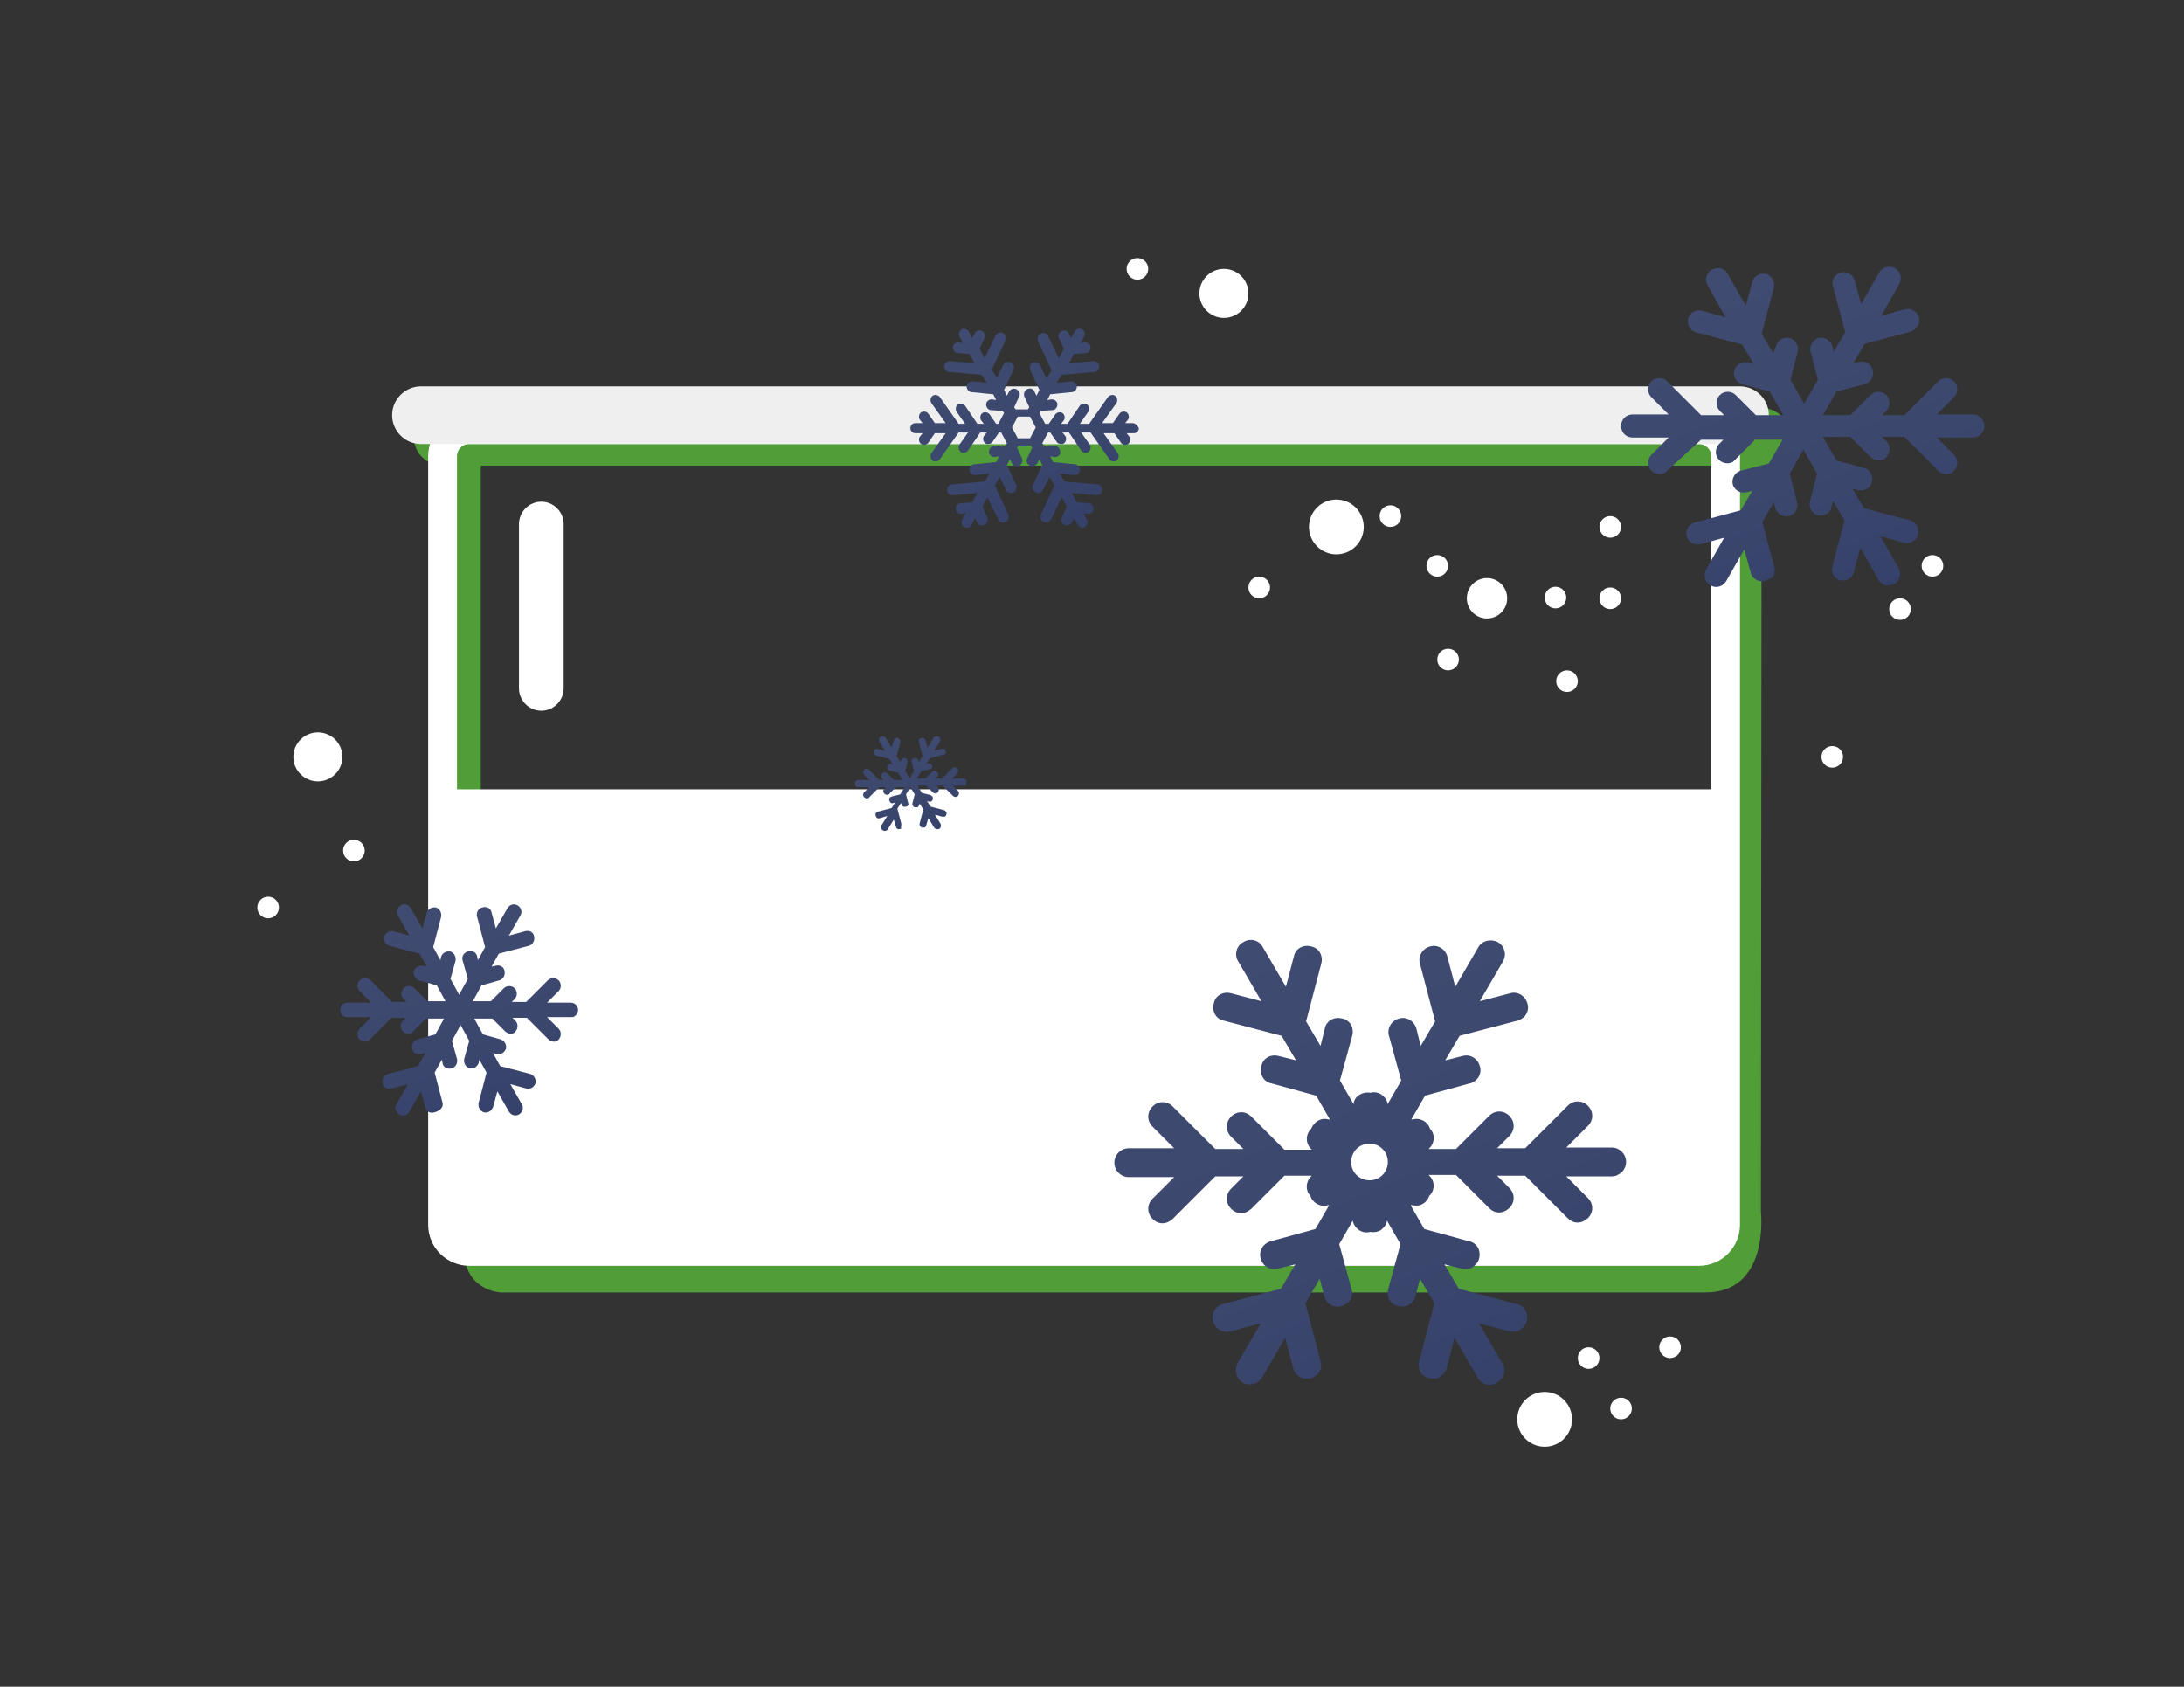 <?xml version="1.0" encoding="utf-8"?>
<!-- Generator: Adobe Illustrator 19.0.0, SVG Export Plug-In . SVG Version: 6.00 Build 0)  -->
<svg version="1.1" xmlns="http://www.w3.org/2000/svg" xmlns:xlink="http://www.w3.org/1999/xlink" x="0px" y="0px"
	 viewBox="123 -89 303 234" style="enable-background:new 123 -89 303 234;" xml:space="preserve">
<rect x="123" y="-89" width="303" height="234" fill="#333333" stroke="none"/>
<style type="text/css">
	.st0{fill:#519E38;}
	.st1{fill:none;stroke:#FFFFFF;stroke-width:4;stroke-miterlimit:10;}
	.st2{fill:#FFFFFF;}
	.st3{fill:#EFEFEF;}
	.st4{fill:url(#SVGID_1_);}
	.st5{fill:url(#SVGID_2_);}
	.st6{fill:url(#SVGID_3_);}
	.st7{fill:url(#SVGID_4_);}
	.st8{fill:url(#SVGID_5_);}
	
</style>
<g id="bath">
	<g id="Layer_2">
	</g>
	<g id="car">
	</g>
	<g id="vanna_2">
		<g>
			<rect x="184.4" y="-25.7" class="st0" width="5.3" height="105.1"/>
			<path class="st0" d="M367.4-25.7l-0.1,104.8c0,0,1.3,11.2-7.7,11.2H192.4c0,0-5-0.3-5-5.8s166.2-2.7,166.2-2.7l7-18.8L362-7.8
				l0.3-18.1h5.1V-25.7z"/>
			<path class="st0" d="M371.4-28.4c0,2.2-1.8,4-4,4h-183c-2.2,0-4-1.8-4-4l0,0c0-2.2,1.8-4,4-4h183
				C369.6-32.4,371.4-30.6,371.4-28.4L371.4-28.4z"/>
			<path class="st1" d="M362.4,80.9c0,2-1.6,3.7-3.7,3.7H188.1c-2,0-3.7-1.6-3.7-3.7V-25.7c0-2,1.6-3.7,3.7-3.7h170.6
				c2,0,3.7,1.6,3.7,3.7L362.4,80.9L362.4,80.9z"/>
			<rect x="184.4" y="20.5" class="st2" width="177.7" height="64.1"/>
			<path class="st3" d="M368.4-31.4c0,2.2-1.8,4-4,4h-183c-2.2,0-4-1.8-4-4l0,0c0-2.2,1.8-4,4-4h183
				C366.6-35.4,368.4-33.6,368.4-31.4L368.4-31.4z"/>
			<path class="st2" d="M201.2,6.5c0,1.7-1.4,3.1-3.1,3.1l0,0c-1.7,0-3.1-1.4-3.1-3.1v-22.8c0-1.7,1.4-3.1,3.1-3.1l0,0
				c1.7,0,3.1,1.4,3.1,3.1V6.5z"/>
		</g>
	</g>
	<g id="sneg">
		
			<linearGradient id="SVGID_1_" gradientUnits="userSpaceOnUse" x1="365.613" y1="106.114" x2="381.6" y2="60.816" gradientTransform="matrix(1 0 0 -1 0 55)">
			<stop  offset="0" style="stop-color:#404B71"/>
			<stop  offset="0.604" style="stop-color:#3C476E"/>
			<stop  offset="1" style="stop-color:#354169"/>
		</linearGradient>
		<path class="st4" d="M369.2-10.2l-1.7-6.4l1.6-2.7l0.2,0.8c0.2,0.8,1.1,1.3,1.9,1.1c0.1,0,0.3-0.1,0.4-0.2
			c0.6-0.3,0.9-1.1,0.7-1.8l-1-3.9l1.9-3.3l1.9,3.3l-1,3.9c-0.2,0.8,0.3,1.7,1.1,1.9c0.4,0.1,0.9,0,1.2-0.2c0.4-0.2,0.6-0.5,0.7-1
			l0.2-0.8l1.6,2.7l-1.7,6.4c-0.2,0.8,0.3,1.7,1.1,1.9c0.4,0.1,0.9,0,1.2-0.2c0.4-0.2,0.6-0.5,0.7-1l0.9-3.3l2.5,4.4
			c0.4,0.8,1.4,1,2.2,0.6c0.8-0.4,1-1.4,0.6-2.2l-2.5-4.4l3.3,0.9c0.4,0.1,0.9,0,1.2-0.2c0.4-0.2,0.6-0.5,0.7-1
			c0.2-0.8-0.3-1.7-1.1-1.9l-6.4-1.7l-1.6-2.7l0.8,0.2c0.4,0.1,0.9,0,1.2-0.2c0.4-0.2,0.6-0.5,0.7-1c0.2-0.8-0.3-1.7-1.1-1.9l-3.8-1
			l-1.9-3.3h3.8l2.8,2.8c0.5,0.5,1.3,0.6,1.9,0.3c0.1-0.1,0.2-0.2,0.3-0.3c0.6-0.6,0.6-1.6,0-2.2l-0.6-0.6h3.1l4.7,4.7
			c0.5,0.5,1.3,0.6,1.9,0.3c0.1-0.1,0.2-0.2,0.3-0.3c0.6-0.6,0.6-1.6,0-2.2l-2.4-2.4h5c0.3,0,0.6-0.1,0.8-0.2
			c0.5-0.3,0.8-0.8,0.8-1.4c0-0.9-0.7-1.6-1.6-1.6h-5l2.4-2.4c0.6-0.6,0.6-1.6,0-2.2c-0.6-0.6-1.6-0.6-2.2,0l-4.7,4.7h-3.1l0.6-0.6
			c0.6-0.6,0.6-1.6,0-2.2c-0.6-0.6-1.6-0.6-2.2,0l-2.8,2.8h-3.8l1.9-3.3l3.9-1c0.1,0,0.3-0.1,0.4-0.2c0.6-0.3,0.9-1.1,0.7-1.8
			c-0.2-0.8-1.1-1.3-1.9-1.1l-0.8,0.2l1.6-2.7l6.4-1.7c0.1,0,0.3-0.1,0.4-0.2c0.6-0.4,0.9-1.1,0.7-1.8c-0.2-0.8-1.1-1.3-1.9-1.1
			l-3.3,0.9l2.5-4.4c0.4-0.8,0.2-1.7-0.6-2.2c-0.8-0.4-1.7-0.2-2.2,0.6l-2.5,4.4l-0.9-3.3c-0.2-0.8-1.1-1.3-1.9-1.1
			c-0.8,0.2-1.4,1.1-1.1,1.9l1.7,6.4l-1.6,2.7l-0.2-0.8c-0.2-0.8-1.1-1.3-1.9-1.1s-1.3,1.1-1.1,1.9l1,3.9l-1.9,3.3l-1.9-3.3l1-3.9
			c0.2-0.8-0.3-1.7-1.1-1.9s-1.7,0.3-1.9,1.1l-0.4,1l-1.6-2.7l1.7-6.4c0.2-0.8-0.3-1.7-1.1-1.9c-0.8-0.2-1.7,0.3-1.9,1.1l-0.9,3.3
			l-2.5-4.4c-0.4-0.8-1.4-1-2.2-0.6s-1,1.4-0.6,2.2l2.5,4.4l-3.3-0.9c-0.8-0.2-1.7,0.3-1.9,1.1c-0.2,0.8,0.3,1.7,1.1,1.9l6.4,1.7
			l1.6,2.7l-0.8-0.2c-0.8-0.2-1.7,0.3-1.9,1.1s0.3,1.7,1.1,1.9l3.8,1l1.9,3.3h-3.8l-2.8-2.8c-0.6-0.6-1.6-0.6-2.2,0s-0.6,1.6,0,2.2
			l0.6,0.6H359l-4.7-4.7c-0.6-0.6-1.6-0.6-2.2,0s-0.6,1.6,0,2.2l2.4,2.4h-5c-0.9,0-1.6,0.7-1.6,1.6c0,0.9,0.7,1.6,1.6,1.6h5
			l-2.4,2.4c-0.6,0.6-0.6,1.6,0,2.2c0.5,0.5,1.3,0.6,1.9,0.3c0.1-0.1,0.2-0.2,0.3-0.3L359-28h3.1l-0.6,0.6c-0.6,0.6-0.6,1.6,0,2.2
			c0.5,0.5,1.3,0.6,1.9,0.3c0.1-0.1,0.2-0.2,0.3-0.3l2.8-2.8h3.8l-1.9,3.3l-3.9,1c-0.8,0.2-1.3,1.1-1.1,1.9c0.2,0.8,1.1,1.3,1.9,1.1
			l0.8-0.2l-1.6,2.7l-6.4,1.7c-0.8,0.2-1.3,1.1-1.1,1.9s1.1,1.3,1.9,1.1l3.3-0.9l-2.5,4.4c-0.4,0.8-0.2,1.7,0.6,2.2
			c0.5,0.3,1.1,0.3,1.6,0c0.2-0.1,0.4-0.3,0.6-0.6l2.5-4.4l0.9,3.3c0.2,0.8,1.1,1.3,1.9,1.1c0.1,0,0.3-0.1,0.4-0.2
			C369-8.7,369.3-9.4,369.2-10.2z"/>
		
			<linearGradient id="SVGID_2_" gradientUnits="userSpaceOnUse" x1="246.925" y1="42.271" x2="251.759" y2="28.575" gradientTransform="matrix(1 0 0 -1 0 55)">
			<stop  offset="0" style="stop-color:#404B71"/>
			<stop  offset="0.604" style="stop-color:#3C476E"/>
			<stop  offset="1" style="stop-color:#354169"/>
		</linearGradient>
		<path class="st5" d="M248,25.1l-0.5-1.9l0.5-0.8l0.1,0.2c0.1,0.3,0.3,0.4,0.6,0.3h0.1c0.2-0.1,0.3-0.3,0.2-0.5l-0.3-1.2l0.6-1
			l0.6,1l-0.3,1.2c-0.1,0.3,0.1,0.5,0.3,0.6c0.1,0,0.3,0,0.4,0c0.1-0.1,0.2-0.2,0.2-0.3l0.1-0.2l0.5,0.8l-0.5,1.9
			c-0.1,0.3,0.1,0.5,0.3,0.6c0.1,0,0.3,0,0.4,0c0.1-0.1,0.2-0.2,0.2-0.3l0.3-1l0.8,1.3c0.1,0.2,0.4,0.3,0.7,0.2
			c0.2-0.1,0.3-0.4,0.2-0.7l-0.8-1.3l1,0.3c0.1,0,0.3,0,0.4,0c0.1-0.1,0.2-0.2,0.2-0.3c0.1-0.3-0.1-0.5-0.3-0.6l-1.9-0.5l-0.5-0.8
			l0.2,0.1c0.1,0,0.3,0,0.4,0c0.1-0.1,0.2-0.2,0.2-0.3c0.1-0.3-0.1-0.5-0.3-0.6l-1.2-0.3l-0.6-1h1.2l0.9,0.9
			c0.2,0.2,0.4,0.2,0.6,0.1c0,0,0.1,0,0.1-0.1c0.2-0.2,0.2-0.5,0-0.7l-0.2-0.2h0.9l1.4,1.4c0.2,0.2,0.4,0.2,0.6,0.1
			c0,0,0.1,0,0.1-0.1c0.2-0.2,0.2-0.5,0-0.7l-0.7-0.7h1.5c0.1,0,0.2,0,0.2-0.1c0.1-0.1,0.2-0.2,0.2-0.4c0-0.3-0.2-0.5-0.5-0.5h-1.5
			l0.7-0.7c0.2-0.2,0.2-0.5,0-0.7s-0.5-0.2-0.7,0l-1.4,1.4h-0.9l0.2-0.2c0.2-0.2,0.2-0.5,0-0.7s-0.5-0.2-0.7,0l-0.9,0.9h-1.2l0.6-1
			l1.2-0.3h0.1c0.2-0.1,0.3-0.3,0.2-0.5c-0.1-0.3-0.3-0.4-0.6-0.3l-0.2,0.1l0.5-0.8l1.9-0.5h0.1c0.2-0.1,0.3-0.3,0.2-0.5
			c-0.1-0.3-0.3-0.4-0.6-0.3l-1,0.3l0.8-1.3c0.1-0.2,0.1-0.5-0.2-0.7c-0.2-0.1-0.5-0.1-0.7,0.2l-0.8,1.3l-0.3-1
			c-0.1-0.3-0.3-0.4-0.6-0.3c-0.3,0.1-0.4,0.3-0.3,0.6l0.5,1.9l-0.5,0.8l-0.1-0.2c-0.1-0.3-0.3-0.4-0.6-0.3
			c-0.3,0.1-0.4,0.3-0.3,0.6l0.3,1.2l-0.6,1l-0.6-1l0.3-1.2c0.1-0.3-0.1-0.5-0.3-0.6c-0.3-0.1-0.5,0.1-0.6,0.3l-0.1,0.2l-0.5-0.8
			l0.5-1.9c0.1-0.3-0.1-0.5-0.3-0.6c-0.3-0.1-0.5,0.1-0.6,0.3l-0.3,1l-0.8-1.3c-0.1-0.2-0.4-0.3-0.7-0.2c-0.2,0.1-0.3,0.4-0.2,0.7
			l0.8,1.3l-1-0.3c-0.3-0.1-0.5,0.1-0.6,0.3c-0.1,0.3,0.1,0.5,0.3,0.6l1.9,0.5l0.5,0.8l-0.2-0.1c-0.3-0.1-0.5,0.1-0.6,0.3
			c-0.1,0.3,0.1,0.5,0.3,0.6l1.2,0.3l0.6,1H247l-0.9-0.9c-0.2-0.2-0.5-0.2-0.7,0c-0.2,0.2-0.2,0.5,0,0.7l0.2,0.2H245l-1.4-1.4
			c-0.2-0.2-0.5-0.2-0.7,0c-0.2,0.2-0.2,0.5,0,0.7l0.7,0.7h-1.5c-0.3,0-0.5,0.2-0.5,0.5s0.2,0.5,0.5,0.5h1.5l-0.7,0.7
			c-0.2,0.2-0.2,0.5,0,0.7c0.2,0.2,0.4,0.2,0.6,0.1c0,0,0.1,0,0.1-0.1l1.4-1.4h0.9l-0.2,0.2c-0.2,0.2-0.2,0.5,0,0.7
			c0.2,0.2,0.4,0.2,0.6,0.1c0,0,0.1,0,0.1-0.1l0.9-0.9h1.2l-0.6,1l-1.2,0.3c-0.3,0.1-0.4,0.3-0.3,0.6c0.1,0.3,0.3,0.4,0.6,0.3
			l0.2-0.1l-0.5,0.8l-1.9,0.5c-0.3,0.1-0.4,0.3-0.3,0.6c0.1,0.3,0.3,0.4,0.6,0.3l1-0.3l-0.8,1.3c-0.1,0.2-0.1,0.5,0.2,0.7
			c0.2,0.1,0.3,0.1,0.5,0c0.1,0,0.1-0.1,0.2-0.2l0.8-1.3l0.3,1c0.1,0.3,0.3,0.4,0.6,0.3h0.1C248,25.5,248.1,25.3,248,25.1z"/>
		
			<linearGradient id="SVGID_3_" gradientUnits="userSpaceOnUse" x1="181.849" y1="17.645" x2="192.269" y2="-11.88" gradientTransform="matrix(1 0 0 -1 0 55)">
			<stop  offset="0" style="stop-color:#404B71"/>
			<stop  offset="0.604" style="stop-color:#3C476E"/>
			<stop  offset="1" style="stop-color:#354169"/>
		</linearGradient>
		<path class="st6" d="M184.4,64l-1.1-4.2l1-1.8l0.1,0.5c0.1,0.6,0.7,0.9,1.3,0.7c0.1,0,0.2-0.1,0.2-0.1c0.4-0.2,0.6-0.7,0.5-1.2
			l-0.7-2.5l1.2-2.2l1.2,2.2l-0.7,2.5c-0.1,0.6,0.2,1.1,0.7,1.3c0.3,0.1,0.6,0,0.8-0.1c0.2-0.1,0.4-0.4,0.5-0.6l0.1-0.5l1,1.8
			l-1.1,4.2c-0.1,0.6,0.2,1.1,0.7,1.3c0.3,0.1,0.6,0,0.8-0.1c0.2-0.1,0.4-0.4,0.5-0.6l0.6-2.2l1.6,2.8c0.3,0.5,0.9,0.7,1.4,0.4
			s0.7-0.9,0.4-1.4l-1.6-2.8L196,62c0.3,0.1,0.6,0,0.8-0.1s0.4-0.4,0.5-0.6c0.1-0.6-0.2-1.1-0.7-1.3l-4.2-1.1l-1-1.8l0.5,0.1
			c0.3,0.1,0.6,0,0.8-0.1c0.2-0.1,0.4-0.4,0.5-0.6c0.1-0.6-0.2-1.1-0.7-1.3l-2.5-0.7l-1.2-2.2h2.5l1.8,1.8c0.3,0.3,0.9,0.4,1.2,0.2
			c0.1,0,0.1-0.1,0.2-0.2c0.4-0.4,0.4-1.1,0-1.5l-0.4-0.4h2l3,3c0.3,0.3,0.9,0.4,1.2,0.2c0.1,0,0.1-0.1,0.2-0.2
			c0.4-0.4,0.4-1.1,0-1.5l-1.6-1.6h3.3c0.2,0,0.4,0,0.5-0.1c0.3-0.2,0.5-0.5,0.5-0.9c0-0.6-0.5-1-1-1h-3.3l1.6-1.6
			c0.4-0.4,0.4-1.1,0-1.5c-0.4-0.4-1.1-0.4-1.5,0l-3,3h-2l0.4-0.4c0.4-0.4,0.4-1.1,0-1.5s-1.1-0.4-1.5,0l-1.8,1.8h-2.5l1.2-2.2
			l2.5-0.7c0.1,0,0.2-0.1,0.2-0.1c0.4-0.2,0.6-0.7,0.5-1.2c-0.1-0.6-0.7-0.9-1.3-0.7l-0.5,0.1l1-1.8l4.2-1.1c0.1,0,0.2-0.1,0.2-0.1
			c0.4-0.2,0.6-0.7,0.5-1.2c-0.1-0.6-0.7-0.9-1.3-0.7l-2.2,0.6l1.6-2.8c0.3-0.5,0.1-1.1-0.4-1.4s-1.1-0.1-1.4,0.4l-1.6,2.8l-0.6-2.2
			c-0.1-0.6-0.7-0.9-1.3-0.7c-0.5,0.1-0.9,0.7-0.7,1.3l1.1,4.2l-1,1.8l-0.1-0.5c-0.1-0.6-0.7-0.9-1.3-0.7s-0.9,0.7-0.7,1.3l0.7,2.5
			l-1.2,2.2l-1.2-2.2l0.7-2.5c0.1-0.6-0.2-1.1-0.7-1.3c-0.6-0.1-1.1,0.2-1.3,0.7l-0.1,0.5l-1-1.8l1.1-4.2c0.1-0.6-0.2-1.1-0.7-1.3
			c-0.6-0.1-1.1,0.2-1.3,0.7l-0.6,2.2L180,37c-0.3-0.5-0.9-0.7-1.4-0.4c-0.5,0.3-0.7,0.9-0.4,1.4l1.6,2.8l-2.2-0.6
			c-0.6-0.1-1.1,0.2-1.3,0.7c-0.1,0.6,0.2,1.1,0.7,1.3l4.2,1.1l1,1.8l-0.5-0.1c-0.6-0.1-1.1,0.2-1.3,0.7c-0.1,0.6,0.2,1.1,0.7,1.3
			l2.5,0.7l1.2,2.2h-2.5l-1.8-1.8c-0.4-0.4-1.1-0.4-1.5,0c-0.4,0.4-0.4,1.1,0,1.5l0.4,0.4h-2l-3-3c-0.4-0.4-1.1-0.4-1.5,0
			c-0.4,0.4-0.4,1.1,0,1.5l1.6,1.6h-3.3c-0.6,0-1,0.5-1,1c0,0.6,0.5,1,1,1h3.3l-1.6,1.6c-0.4,0.4-0.4,1.1,0,1.5
			c0.3,0.3,0.9,0.4,1.2,0.2c0.1,0,0.1-0.1,0.2-0.2l3-3h2l-0.4,0.4c-0.4,0.4-0.4,1.1,0,1.5c0.3,0.3,0.9,0.4,1.2,0.2
			c0.1,0,0.2-0.1,0.2-0.2l1.8-1.8h2.5l-1.2,2.2l-2.5,0.7c-0.5,0.2-0.9,0.7-0.7,1.3c0.1,0.6,0.7,0.9,1.3,0.7l0.5-0.1l-1,1.8l-4.2,1.1
			c-0.5,0.2-0.9,0.7-0.7,1.3c0.1,0.6,0.7,0.9,1.3,0.7l2.2-0.6l-1.6,2.8c-0.3,0.5-0.1,1.1,0.4,1.4c0.3,0.2,0.7,0.2,1,0
			c0.2-0.1,0.3-0.2,0.4-0.4l1.6-2.8l0.6,2.2c0.1,0.6,0.7,0.9,1.3,0.7c0.1,0,0.2-0.1,0.3-0.1C184.3,64.9,184.5,64.4,184.4,64z"/>
		
			<linearGradient id="SVGID_4_" gradientUnits="userSpaceOnUse" x1="299.171" y1="15.351" x2="328.269" y2="-52.751" gradientTransform="matrix(1 0 0 -1 0 55)">
			<stop  offset="0" style="stop-color:#404B71"/>
			<stop  offset="0.604" style="stop-color:#3C476E"/>
			<stop  offset="1" style="stop-color:#354169"/>
		</linearGradient>
		<path class="st7" d="M346.6,70.2h-6.3l3-3c0.8-0.8,0.8-2,0-2.8c-0.8-0.8-2-0.8-2.8,0l-5.9,5.9h-3.9l1.7-1.7c0.8-0.8,0.8-2,0-2.8
			c-0.8-0.8-2-0.8-2.8,0l-4.6,4.6h-3.8l0.1-0.1c0.8-0.8,0.8-2,0.1-2.7c-0.3-1-1.4-1.6-2.4-1.3h-0.2l1.9-3.3l6.2-1.7
			c0.2,0,0.3-0.1,0.5-0.2c0.8-0.4,1.2-1.4,0.9-2.2c-0.3-1.1-1.4-1.7-2.4-1.4l-2.4,0.6l2-3.4l8-2.1c0.2,0,0.3-0.1,0.5-0.2
			c0.8-0.4,1.2-1.4,0.9-2.2c-0.3-1.1-1.4-1.7-2.4-1.4l-4.2,1.1l3.2-5.5c0.6-1,0.2-2.2-0.7-2.7c-1-0.5-2.2-0.2-2.7,0.7l-3.2,5.5
			l-1.1-4.2c-0.3-1.1-1.4-1.7-2.4-1.4c-1.1,0.3-1.7,1.4-1.4,2.4l2.1,8l-2,3.4l-0.6-2.4c-0.3-1.1-1.4-1.7-2.4-1.4
			c-1.1,0.3-1.7,1.4-1.4,2.4l1.7,6.2l-1.9,3.3V64c-0.3-1-1.3-1.7-2.4-1.4c-1-0.2-2.1,0.4-2.3,1.4v0.2l-1.9-3.3l1.7-6.2
			c0.3-1.1-0.3-2.2-1.4-2.4c-1.1-0.3-2.2,0.3-2.4,1.4l-0.6,2.4l-2-3.4l2.1-8c0.3-1.1-0.3-2.2-1.4-2.4c-1.1-0.3-2.2,0.3-2.4,1.4
			l-1.1,4.2l-3.2-5.5c-0.5-1-1.8-1.3-2.7-0.7c-1,0.5-1.3,1.8-0.7,2.7l3.2,5.5l-4.2-1.1c-1.1-0.3-2.2,0.3-2.4,1.4
			c-0.3,1.1,0.3,2.2,1.4,2.4l8,2.1l2,3.4l-2.4-0.6c-1.1-0.3-2.2,0.3-2.4,1.4c-0.3,1.1,0.3,2.2,1.4,2.4l6.2,1.7l1.9,3.3h-0.2
			c-1-0.3-2,0.3-2.4,1.3c-0.8,0.8-0.8,2,0,2.8l0.1,0.1h-3.8l-4.6-4.6c-0.8-0.8-2-0.8-2.8,0s-0.8,2,0,2.8l1.7,1.7h-3.9l-5.9-5.9
			c-0.8-0.8-2-0.8-2.8,0s-0.8,2,0,2.8l3,3h-6.3c-1.1,0-2,0.9-2,2s0.9,2,2,2h6.3l-3,3c-0.8,0.8-0.8,2,0,2.8c0.7,0.7,1.6,0.8,2.4,0.3
			c0.1-0.1,0.3-0.2,0.4-0.3l5.9-5.9h3.9l-1.7,1.7c-0.8,0.8-0.8,2,0,2.8c0.7,0.7,1.6,0.8,2.4,0.3c0.1-0.1,0.3-0.2,0.4-0.3l4.6-4.6
			h3.8l-0.1,0.1c-0.8,0.8-0.8,2-0.1,2.7c0.3,1,1.4,1.6,2.4,1.3h0.2l-1.9,3.3l-6.2,1.7c-1.1,0.3-1.7,1.4-1.4,2.4
			c0.3,1.1,1.4,1.7,2.4,1.4l2.4-0.6l-2,3.4l-8,2.1c-1.1,0.3-1.7,1.4-1.4,2.4c0.3,1.1,1.4,1.7,2.4,1.4l4.2-1.1l-3.2,5.5
			c-0.5,1-0.2,2.2,0.7,2.7c0.6,0.4,1.4,0.3,2,0c0.3-0.2,0.5-0.4,0.7-0.7l3.2-5.5l1.1,4.2c0.3,1.1,1.4,1.7,2.4,1.4
			c0.2,0,0.3-0.1,0.5-0.2c0.8-0.4,1.2-1.3,0.9-2.2l-2.1-8l2-3.4l0.6,2.4c0.3,1.1,1.4,1.7,2.4,1.4c0.2,0,0.3-0.1,0.5-0.2
			c0.8-0.4,1.2-1.3,0.9-2.2l-1.7-6.2l1.9-3.3v0.2c0.3,1,1.3,1.7,2.4,1.4c0.5,0.1,1,0,1.4-0.2c0.4-0.3,0.8-0.7,0.9-1.2v-0.2l1.9,3.3
			l-1.7,6.2c-0.3,1.1,0.3,2.2,1.4,2.4c0.5,0.1,1.1,0.1,1.5-0.2c0.4-0.3,0.8-0.7,0.9-1.2l0.6-2.4l2,3.4l-2.1,8
			c-0.3,1.1,0.3,2.2,1.4,2.4c0.5,0.1,1.1,0.1,1.5-0.2c0.4-0.3,0.8-0.7,0.9-1.2l1.1-4.2l3.2,5.5c0.5,1,1.8,1.3,2.7,0.7
			c1-0.6,1.3-1.8,0.7-2.7l-3.2-5.5l4.2,1.1c0.5,0.1,1.1,0.1,1.5-0.2s0.8-0.7,0.9-1.2c0.3-1.1-0.3-2.2-1.4-2.4l-8-2.1l-2-3.4l2.4,0.6
			c0.5,0.1,1.1,0.1,1.5-0.2s0.8-0.7,0.9-1.2c0.3-1.1-0.3-2.2-1.4-2.4l-6.2-1.7l-1.9-3.3h0.2c0.5,0.1,1.1,0.1,1.5-0.2
			c0.4-0.2,0.7-0.6,0.9-1.1c0.8-0.8,0.8-2,0-2.8l-0.1-0.1h3.8l4.6,4.6c0.7,0.7,1.6,0.8,2.4,0.3c0.1-0.1,0.3-0.2,0.4-0.3
			c0.8-0.8,0.8-2,0-2.8l-1.7-1.7h3.9l5.9,5.9c0.7,0.7,1.6,0.8,2.4,0.3c0.1-0.1,0.3-0.2,0.4-0.3c0.8-0.8,0.8-2,0-2.8l-3-3h6.3
			c0.4,0,0.7-0.1,1-0.3c0.6-0.3,1-1,1-1.7C348.6,71.1,347.7,70.2,346.6,70.2z M314.3,74.4c-1.2,0.7-2.8,0.3-3.5-0.9
			c-0.7-1.2-0.3-2.8,0.9-3.5c1.2-0.7,2.8-0.3,3.5,0.9C315.9,72.1,315.5,73.7,314.3,74.4z"/>
		
			<linearGradient id="SVGID_5_" gradientUnits="userSpaceOnUse" x1="258.647" y1="99.745" x2="270.669" y2="71.603" gradientTransform="matrix(1 0 0 -1 0 55)">
			<stop  offset="0" style="stop-color:#404B71"/>
			<stop  offset="0.604" style="stop-color:#3C476E"/>
			<stop  offset="1" style="stop-color:#354169"/>
		</linearGradient>
		<path class="st8" d="M280.1-30.3h-1l0.4-0.5c0.2-0.3,0.1-0.8-0.2-1c-0.3-0.2-0.8-0.1-1,0.2l-0.9,1.3h-1.5l2-2.8
			c0.2-0.3,0.1-0.8-0.2-1s-0.8-0.1-1,0.2l-2.6,3.7h-1.3l1.2-1.7c0.2-0.3,0.1-0.8-0.2-1c-0.3-0.2-0.8-0.1-1,0.2l-1.7,2.5h-0.9
			l0.4-0.5c0.2-0.3,0.1-0.8-0.2-1c-0.3-0.2-0.8-0.1-1,0.2l-0.9,1.3H268l-0.8-1.5l0.2-0.3l1.6-0.1c0.4,0,0.7-0.4,0.7-0.8
			c0-0.4-0.4-0.7-0.8-0.7l-0.6,0.1l0.4-0.8l3-0.3c0.4,0,0.7-0.4,0.7-0.8c0-0.4-0.4-0.7-0.8-0.7l-2,0.2l0.7-1.1l4.5-0.4
			c0.4,0,0.7-0.4,0.7-0.8c0-0.4-0.4-0.7-0.8-0.7l-3.4,0.3l0.7-1.3l1.6-0.1c0.4,0,0.7-0.4,0.7-0.8c0-0.4-0.4-0.7-0.8-0.7l-0.6,0.1
			l0.5-0.9c0.2-0.3,0.1-0.8-0.3-1c-0.3-0.2-0.8-0.1-1,0.3l-0.5,0.9l-0.3-0.6c-0.2-0.4-0.6-0.5-1-0.4c-0.4,0.2-0.5,0.6-0.4,1l0.7,1.5
			l-0.7,1.3l-1.5-3.1c-0.2-0.4-0.6-0.5-1-0.3s-0.5,0.6-0.4,1l1.9,4.1l-0.7,1.1l-0.9-1.8c-0.2-0.4-0.6-0.5-1-0.4
			c-0.4,0.2-0.5,0.6-0.4,1l1.3,2.8l-0.4,0.8l-0.3-0.6c-0.2-0.4-0.6-0.5-1-0.3c-0.4,0.2-0.5,0.6-0.4,1l0.7,1.5l-0.2,0.3h-1.7
			l-0.2-0.3l0.7-1.5c0.2-0.4,0-0.8-0.4-1s-0.8,0-1,0.3l-0.3,0.6l-0.4-0.8l1.3-2.8c0.2-0.4,0-0.8-0.4-1s-0.8,0-1,0.3l-0.9,1.8
			l-0.7-1.1l1.9-4.1c0.2-0.4,0-0.8-0.4-1c-0.4-0.2-0.8,0-1,0.4l-1.5,3.1l-0.7-1.3l0.7-1.5c0.2-0.4,0-0.8-0.4-1c-0.4-0.2-0.8,0-1,0.4
			l-0.3,0.6l-0.5-0.9c-0.2-0.3-0.6-0.5-1-0.3c-0.3,0.2-0.5,0.6-0.3,1l0.5,0.9l-0.6-0.1c-0.4,0-0.8,0.3-0.8,0.7s0.3,0.8,0.7,0.8
			l1.6,0.1l0.7,1.3l-3.4-0.3c-0.4,0-0.8,0.3-0.8,0.7s0.3,0.8,0.7,0.8l4.5,0.4l0.7,1.1l-2-0.2c-0.4,0-0.8,0.3-0.8,0.7
			s0.3,0.8,0.7,0.8l3,0.3l0.4,0.8l-0.6-0.1c-0.4,0-0.8,0.3-0.8,0.7s0.3,0.8,0.7,0.8l1.6,0.1l0.2,0.3l-0.8,1.5h-0.3l-0.9-1.3
			c-0.2-0.3-0.7-0.4-1-0.2s-0.4,0.7-0.2,1l0.4,0.5h-0.9l-1.7-2.5c-0.2-0.3-0.7-0.4-1-0.2c-0.3,0.2-0.4,0.7-0.2,1l1.2,1.7H256
			l-2.6-3.7c-0.2-0.3-0.7-0.4-1-0.2s-0.4,0.7-0.2,1l2,2.8h-1.5l-0.9-1.3c-0.2-0.3-0.7-0.4-1-0.2s-0.4,0.7-0.2,1l0.4,0.5h-1
			c-0.4,0-0.7,0.3-0.7,0.7s0.3,0.7,0.7,0.7h1l-0.4,0.5c-0.2,0.3-0.1,0.8,0.2,1c0.1,0.1,0.3,0.1,0.4,0.1c0.2,0,0.5-0.1,0.6-0.3
			l0.9-1.3h1.5l-2,2.8c-0.2,0.3-0.1,0.8,0.2,1c0.1,0.1,0.3,0.1,0.4,0.1c0.2,0,0.5-0.1,0.6-0.3L256-29h1.3l-1.2,1.7
			c-0.2,0.3-0.1,0.8,0.2,1c0.1,0.1,0.3,0.1,0.4,0.1c0.2,0,0.5-0.1,0.6-0.3L259-29h0.9l-0.4,0.5c-0.2,0.3-0.1,0.8,0.2,1
			c0.1,0.1,0.3,0.1,0.4,0.1c0.2,0,0.5-0.1,0.6-0.3l0.9-1.3h0.3l0.8,1.5l-0.2,0.3l-1.6,0.1c-0.4,0-0.7,0.4-0.7,0.8
			c0,0.4,0.4,0.7,0.7,0.7c0,0,0,0,0.1,0l0.6-0.1l-0.4,0.8l-3,0.3c-0.4,0-0.7,0.4-0.7,0.8s0.4,0.7,0.7,0.7c0,0,0,0,0.1,0l2-0.2
			l-0.7,1.1l-4.5,0.4c-0.4,0-0.7,0.4-0.7,0.8s0.4,0.7,0.7,0.7c0,0,0,0,0.1,0l3.4-0.3l-0.7,1.3l-1.6,0.1c-0.4,0-0.7,0.4-0.7,0.8
			s0.4,0.7,0.7,0.7c0,0,0,0,0.1,0l0.6-0.1l-0.5,0.9c-0.2,0.3-0.1,0.8,0.3,1c0.1,0.1,0.2,0.1,0.4,0.1c0.3,0,0.5-0.1,0.6-0.4l0.5-0.9
			l0.3,0.6c0.1,0.3,0.4,0.4,0.7,0.4c0.1,0,0.2,0,0.3-0.1c0.4-0.2,0.5-0.6,0.4-1l-0.7-1.5L260-20l1.5,3.1c0.1,0.3,0.4,0.4,0.7,0.4
			c0.1,0,0.2,0,0.3-0.1c0.4-0.2,0.5-0.6,0.4-1l-1.9-4.1l0.7-1.1l0.9,1.8c0.1,0.3,0.4,0.4,0.7,0.4c0.1,0,0.2,0,0.3-0.1
			c0.4-0.2,0.5-0.6,0.4-1l-1.3-2.8l0.4-0.8l0.3,0.6c0.1,0.3,0.4,0.4,0.7,0.4c0.1,0,0.2,0,0.3-0.1c0.4-0.2,0.5-0.6,0.4-1l-0.7-1.5
			l0.2-0.3h1.7l0.2,0.3l-0.7,1.5c-0.2,0.4,0,0.8,0.4,1c0.1,0,0.2,0.1,0.3,0.1c0.3,0,0.5-0.2,0.7-0.4l0.3-0.6l0.4,0.8l-1.3,2.8
			c-0.2,0.4,0,0.8,0.4,1c0.1,0,0.2,0.1,0.3,0.1c0.3,0,0.5-0.2,0.7-0.4l0.9-1.8l0.7,1.1l-1.9,4.1c-0.2,0.4,0,0.8,0.4,1
			c0.1,0,0.2,0.1,0.3,0.1c0.3,0,0.5-0.2,0.7-0.4l1.5-3.1l0.7,1.3l-0.7,1.5c-0.2,0.4,0,0.8,0.4,1c0.1,0,0.2,0.1,0.3,0.1
			c0.3,0,0.5-0.2,0.7-0.4l0.3-0.6l0.5,0.9c0.1,0.2,0.4,0.4,0.6,0.4c0.1,0,0.2,0,0.4-0.1c0.3-0.2,0.5-0.6,0.3-1l-0.5-0.9l0.6,0.1
			c0,0,0,0,0.1,0c0.4,0,0.7-0.3,0.7-0.7c0-0.4-0.3-0.8-0.7-0.8l-1.6-0.1l-0.7-1.3l3.4,0.3c0,0,0,0,0.1,0c0.4,0,0.7-0.3,0.7-0.7
			c0-0.4-0.3-0.8-0.7-0.8l-4.5-0.4l-0.7-1.1l2,0.2c0,0,0,0,0.1,0c0.4,0,0.7-0.3,0.7-0.7c0-0.4-0.3-0.8-0.7-0.8l-3-0.3l-0.4-0.8
			l0.6,0.1c0,0,0,0,0.1,0c0.4,0,0.7-0.3,0.7-0.7s-0.3-0.8-0.7-0.8l-1.6-0.1l-0.2-0.3l0.8-1.5h0.3l0.9,1.3c0.1,0.2,0.4,0.3,0.6,0.3
			c0.1,0,0.3,0,0.4-0.1c0.3-0.2,0.4-0.7,0.2-1l-0.4-0.5h0.9l1.7,2.5c0.1,0.2,0.4,0.3,0.6,0.3c0.1,0,0.3,0,0.4-0.1
			c0.3-0.2,0.4-0.7,0.2-1L273-29h1.3l2.6,3.7c0.1,0.2,0.4,0.3,0.6,0.3c0.1,0,0.3,0,0.4-0.1c0.3-0.2,0.4-0.7,0.2-1l-2-2.8h1.5
			l0.9,1.3c0.1,0.2,0.4,0.3,0.6,0.3c0.1,0,0.3,0,0.4-0.1c0.3-0.2,0.4-0.7,0.2-1l-0.4-0.5h1c0.4,0,0.7-0.3,0.7-0.7
			C280.8-30,280.5-30.3,280.1-30.3z M264.2-28.2l-0.8-1.5l0.8-1.5h1.7l0.8,1.5l-0.8,1.5H264.2z"/>
		<g id="mySt">
			<circle class="st2" cx="292.8" cy="-48.3" r="3.4"/>
			<circle class="st2" cx="167.1" cy="16" r="3.4"/>
			<circle class="st2" cx="172.1" cy="29" r="1.5"/>
			<circle class="st2" cx="160.2" cy="36.9" r="1.5"/>
			<circle class="st2" cx="280.8" cy="-51.7" r="1.5"/>
			<circle class="st2" cx="308.4" cy="-15.9" r="3.8"/>
			<circle class="st2" cx="337.3" cy="107.9" r="3.8"/>
			<circle class="st2" cx="329.3" cy="-6" r="2.8"/>
			<circle class="st2" cx="323.9" cy="2.5" r="1.5"/>
			<circle class="st2" cx="297.7" cy="-7.5" r="1.5"/>
			<circle class="st2" cx="377.2" cy="16" r="1.5"/>
			<circle class="st2" cx="346.4" cy="-6" r="1.5"/>
			<circle class="st2" cx="340.4" cy="5.5" r="1.5"/>
			<circle class="st2" cx="338.8" cy="-6.1" r="1.5"/>
			<circle class="st2" cx="346.4" cy="-15.9" r="1.5"/>
			<circle class="st2" cx="386.6" cy="-4.5" r="1.5"/>
			<circle class="st2" cx="391.1" cy="-10.5" r="1.5"/>
			<circle class="st2" cx="343.4" cy="99.4" r="1.5"/>
			<circle class="st2" cx="354.7" cy="97.9" r="1.5"/>
			<circle class="st2" cx="347.9" cy="106.4" r="1.5"/>
			<circle class="st2" cx="315.9" cy="-17.4" r="1.5"/>
			<circle class="st2" cx="322.4" cy="-10.5" r="1.5"/>
		</g>
	</g>
	<g id="blank">
	</g>
</g>
<g id="snow">
</g>
</svg>
